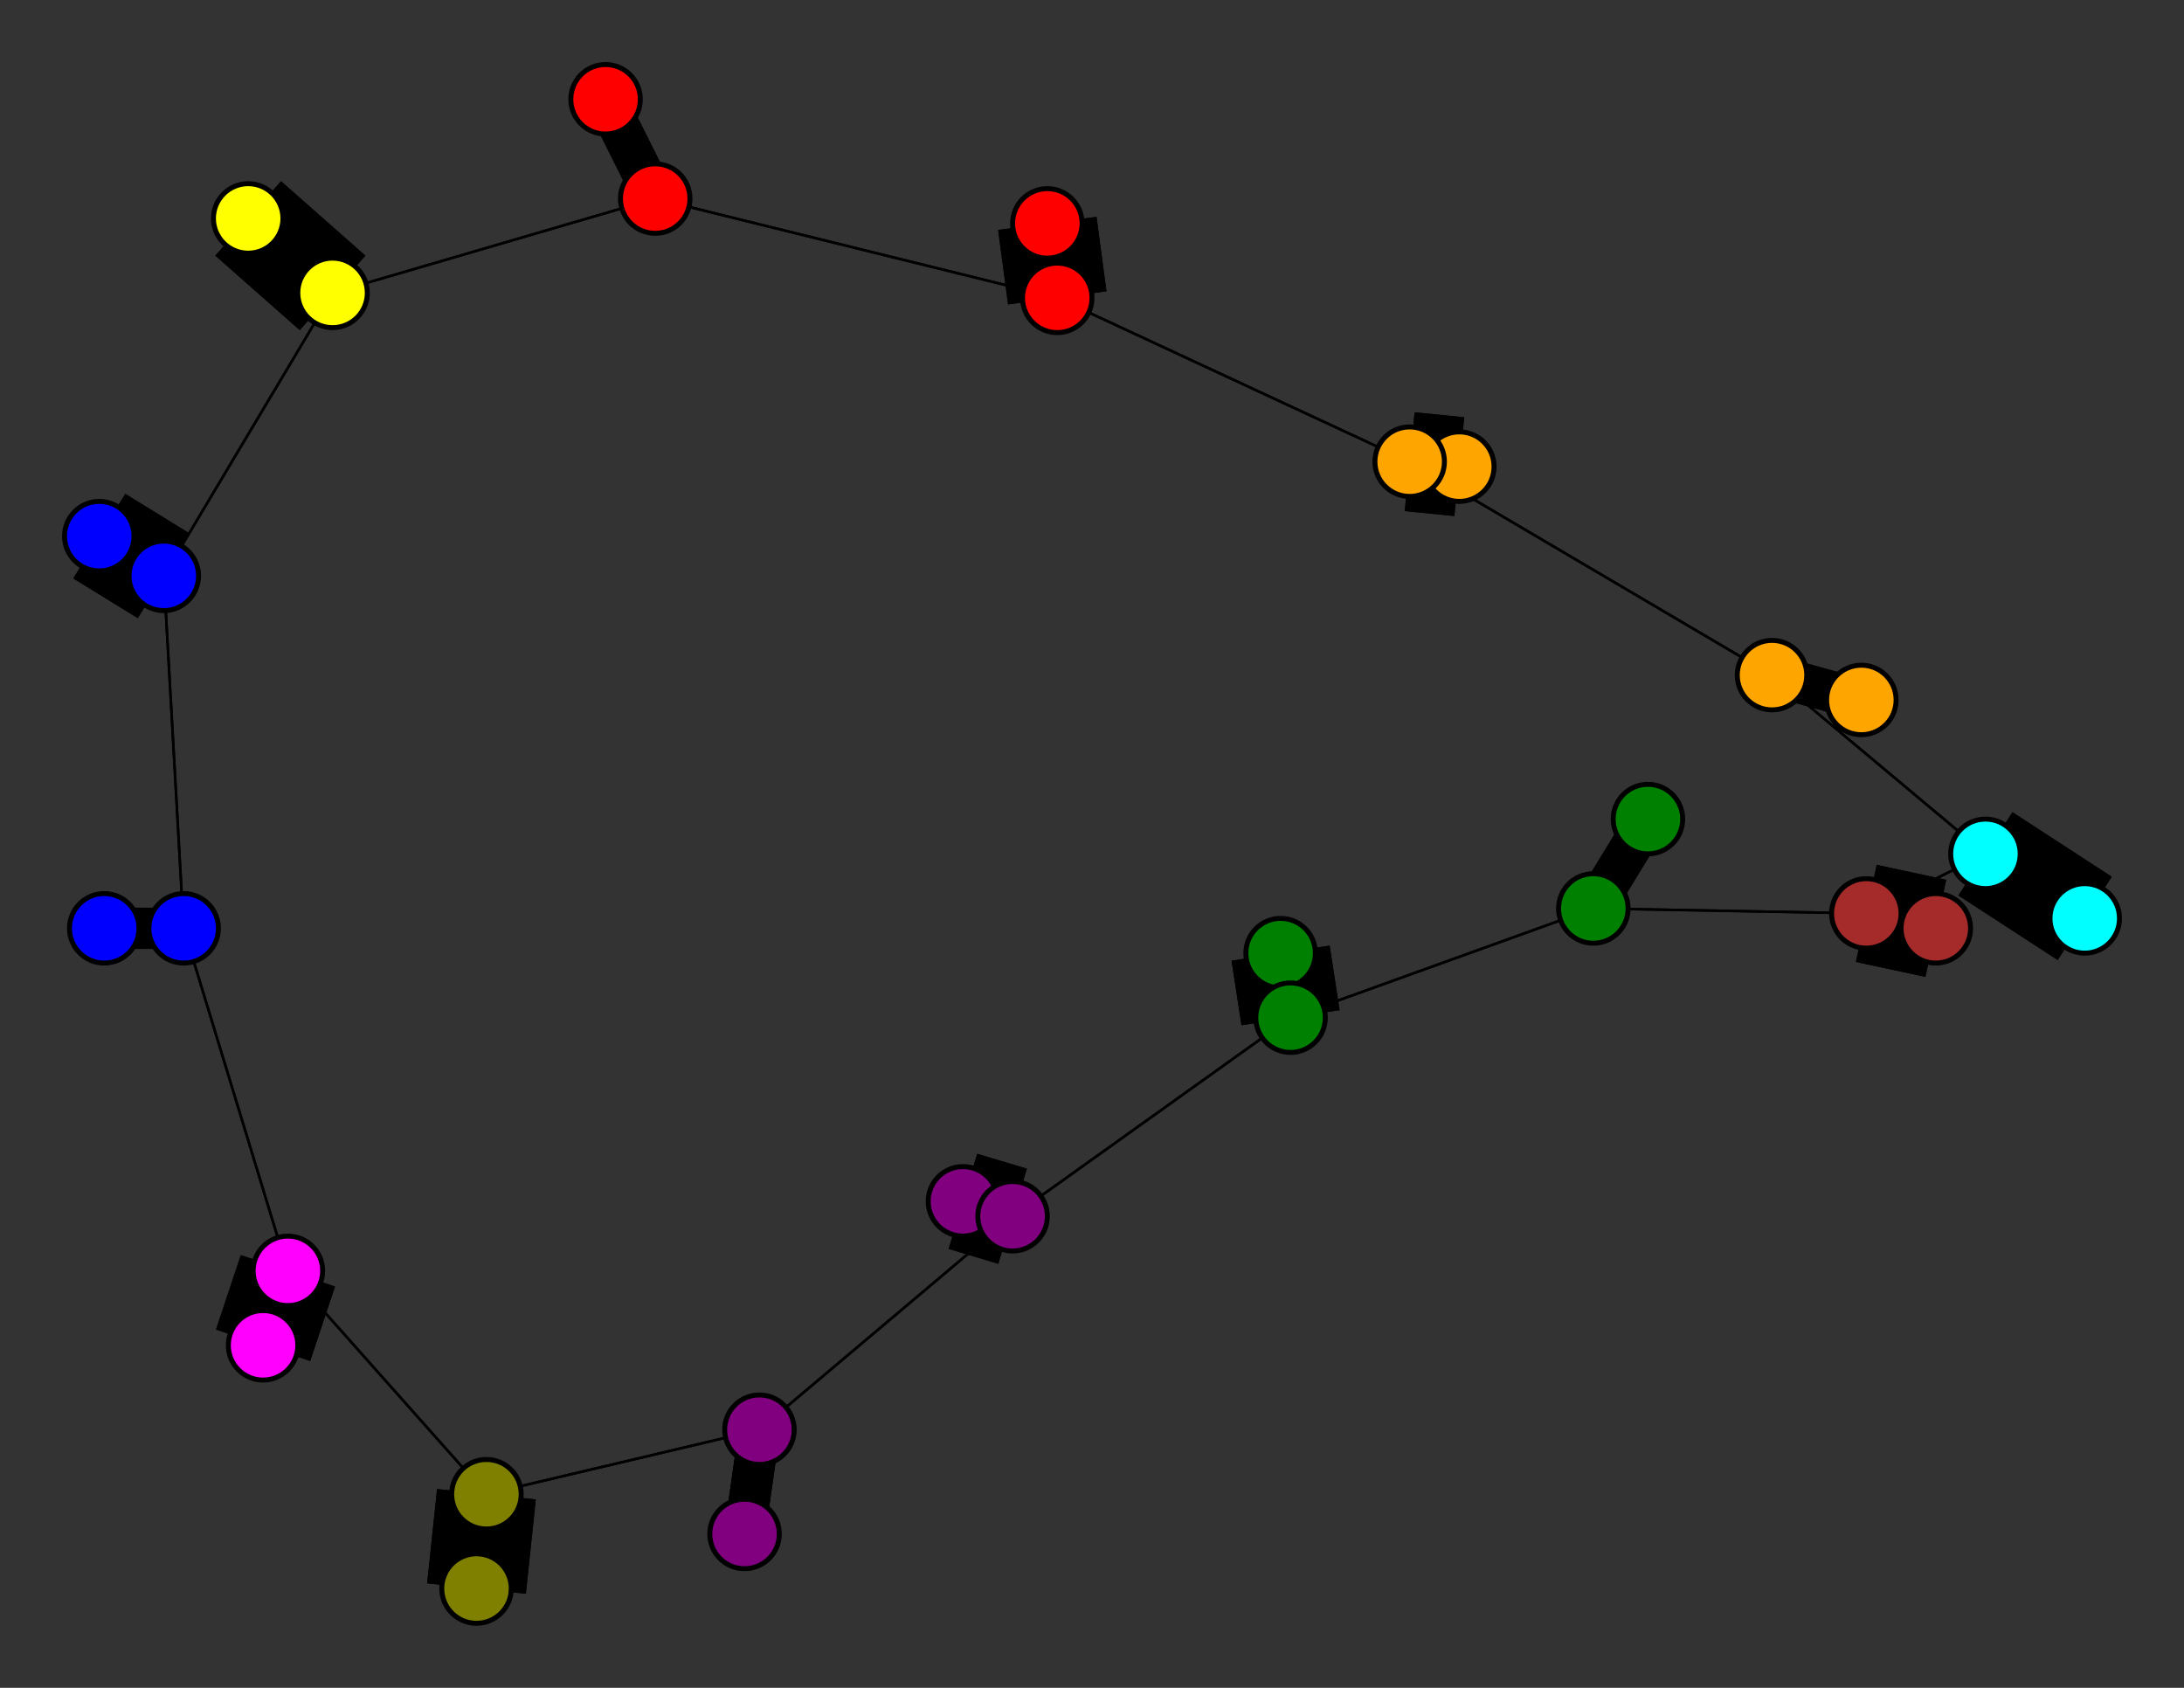 <svg width="440" height="340" xmlns="http://www.w3.org/2000/svg">
<rect width="100%" height="100%" fill="#333333" stroke="none"/>
<path stroke-width="8.3" stroke="black" d="M 122 20 132 40"/>
<path stroke-width="20.0" stroke="black" d="M 420 185 400 172"/>
<path stroke-width="0.5" stroke="black" d="M 400 172 357 136"/>
<path stroke-width="20.0" stroke="black" d="M 400 172 420 185"/>
<path stroke-width="0.5" stroke="black" d="M 400 172 376 184"/>
<path stroke-width="20.0" stroke="black" d="M 20 108 33 116"/>
<path stroke-width="0.5" stroke="black" d="M 33 116 37 187"/>
<path stroke-width="0.5" stroke="black" d="M 33 116 67 59"/>
<path stroke-width="20.0" stroke="black" d="M 33 116 20 108"/>
<path stroke-width="20.0" stroke="black" d="M 390 187 376 184"/>
<path stroke-width="0.5" stroke="black" d="M 376 184 321 183"/>
<path stroke-width="0.5" stroke="black" d="M 376 184 400 172"/>
<path stroke-width="20.0" stroke="black" d="M 376 184 390 187"/>
<path stroke-width="20.0" stroke="black" d="M 98 301 96 320"/>
<path stroke-width="20.0" stroke="black" d="M 211 45 213 60"/>
<path stroke-width="20.0" stroke="black" d="M 213 60 211 45"/>
<path stroke-width="0.5" stroke="black" d="M 213 60 284 93"/>
<path stroke-width="20.0" stroke="black" d="M 258 192 260 205"/>
<path stroke-width="0.5" stroke="black" d="M 260 205 321 183"/>
<path stroke-width="20.0" stroke="black" d="M 260 205 258 192"/>
<path stroke-width="0.5" stroke="black" d="M 260 205 204 245"/>
<path stroke-width="20.0" stroke="black" d="M 294 94 284 93"/>
<path stroke-width="0.5" stroke="black" d="M 284 93 357 136"/>
<path stroke-width="0.5" stroke="black" d="M 284 93 213 60"/>
<path stroke-width="20.0" stroke="black" d="M 284 93 294 94"/>
<path stroke-width="20.0" stroke="black" d="M 194 242 204 245"/>
<path stroke-width="0.5" stroke="black" d="M 204 245 153 288"/>
<path stroke-width="0.5" stroke="black" d="M 213 60 132 40"/>
<path stroke-width="0.5" stroke="black" d="M 98 301 153 288"/>
<path stroke-width="0.5" stroke="black" d="M 98 301 58 256"/>
<path stroke-width="20.0" stroke="black" d="M 96 320 98 301"/>
<path stroke-width="8.3" stroke="black" d="M 132 40 122 20"/>
<path stroke-width="0.5" stroke="black" d="M 132 40 67 59"/>
<path stroke-width="0.5" stroke="black" d="M 132 40 213 60"/>
<path stroke-width="8.3" stroke="black" d="M 21 187 37 187"/>
<path stroke-width="8.3" stroke="black" d="M 37 187 21 187"/>
<path stroke-width="0.5" stroke="black" d="M 37 187 58 256"/>
<path stroke-width="0.5" stroke="black" d="M 37 187 33 116"/>
<path stroke-width="8.3" stroke="black" d="M 375 141 357 136"/>
<path stroke-width="8.3" stroke="black" d="M 357 136 375 141"/>
<path stroke-width="0.5" stroke="black" d="M 357 136 400 172"/>
<path stroke-width="0.5" stroke="black" d="M 357 136 284 93"/>
<path stroke-width="20.0" stroke="black" d="M 50 44 67 59"/>
<path stroke-width="0.5" stroke="black" d="M 67 59 132 40"/>
<path stroke-width="20.0" stroke="black" d="M 67 59 50 44"/>
<path stroke-width="0.5" stroke="black" d="M 67 59 33 116"/>
<path stroke-width="8.3" stroke="black" d="M 332 165 321 183"/>
<path stroke-width="8.3" stroke="black" d="M 321 183 332 165"/>
<path stroke-width="0.5" stroke="black" d="M 321 183 376 184"/>
<path stroke-width="0.5" stroke="black" d="M 321 183 260 205"/>
<path stroke-width="20.0" stroke="black" d="M 53 271 58 256"/>
<path stroke-width="0.5" stroke="black" d="M 58 256 37 187"/>
<path stroke-width="20.0" stroke="black" d="M 58 256 53 271"/>
<path stroke-width="0.5" stroke="black" d="M 58 256 98 301"/>
<path stroke-width="8.3" stroke="black" d="M 150 309 153 288"/>
<path stroke-width="8.3" stroke="black" d="M 153 288 150 309"/>
<path stroke-width="0.5" stroke="black" d="M 153 288 98 301"/>
<path stroke-width="0.5" stroke="black" d="M 153 288 204 245"/>
<path stroke-width="0.5" stroke="black" d="M 204 245 260 205"/>
<path stroke-width="20.0" stroke="black" d="M 204 245 194 242"/>
<circle cx="122" cy="20" r="7.0" style="fill:red;stroke:black;stroke-width:1.0"/>
<circle cx="132" cy="40" r="7.0" style="fill:red;stroke:black;stroke-width:1.0"/>
<circle cx="21" cy="187" r="7.0" style="fill:blue;stroke:black;stroke-width:1.0"/>
<circle cx="37" cy="187" r="7.0" style="fill:blue;stroke:black;stroke-width:1.0"/>
<circle cx="375" cy="141" r="7.0" style="fill:orange;stroke:black;stroke-width:1.0"/>
<circle cx="357" cy="136" r="7.0" style="fill:orange;stroke:black;stroke-width:1.0"/>
<circle cx="50" cy="44" r="7.0" style="fill:yellow;stroke:black;stroke-width:1.0"/>
<circle cx="67" cy="59" r="7.0" style="fill:yellow;stroke:black;stroke-width:1.0"/>
<circle cx="332" cy="165" r="7.0" style="fill:green;stroke:black;stroke-width:1.0"/>
<circle cx="321" cy="183" r="7.0" style="fill:green;stroke:black;stroke-width:1.0"/>
<circle cx="53" cy="271" r="7.0" style="fill:fuchsia;stroke:black;stroke-width:1.0"/>
<circle cx="58" cy="256" r="7.0" style="fill:fuchsia;stroke:black;stroke-width:1.0"/>
<circle cx="150" cy="309" r="7.0" style="fill:purple;stroke:black;stroke-width:1.0"/>
<circle cx="153" cy="288" r="7.0" style="fill:purple;stroke:black;stroke-width:1.0"/>
<circle cx="96" cy="320" r="7.0" style="fill:olive;stroke:black;stroke-width:1.0"/>
<circle cx="98" cy="301" r="7.0" style="fill:olive;stroke:black;stroke-width:1.0"/>
<circle cx="420" cy="185" r="7.0" style="fill:aqua;stroke:black;stroke-width:1.0"/>
<circle cx="400" cy="172" r="7.0" style="fill:aqua;stroke:black;stroke-width:1.0"/>
<circle cx="20" cy="108" r="7.0" style="fill:blue;stroke:black;stroke-width:1.0"/>
<circle cx="33" cy="116" r="7.0" style="fill:blue;stroke:black;stroke-width:1.0"/>
<circle cx="390" cy="187" r="7.0" style="fill:brown;stroke:black;stroke-width:1.0"/>
<circle cx="376" cy="184" r="7.0" style="fill:brown;stroke:black;stroke-width:1.0"/>
<circle cx="211" cy="45" r="7.0" style="fill:red;stroke:black;stroke-width:1.0"/>
<circle cx="213" cy="60" r="7.0" style="fill:red;stroke:black;stroke-width:1.0"/>
<circle cx="258" cy="192" r="7.0" style="fill:green;stroke:black;stroke-width:1.0"/>
<circle cx="260" cy="205" r="7.0" style="fill:green;stroke:black;stroke-width:1.0"/>
<circle cx="294" cy="94" r="7.0" style="fill:orange;stroke:black;stroke-width:1.0"/>
<circle cx="284" cy="93" r="7.0" style="fill:orange;stroke:black;stroke-width:1.0"/>
<circle cx="194" cy="242" r="7.0" style="fill:purple;stroke:black;stroke-width:1.0"/>
<circle cx="204" cy="245" r="7.0" style="fill:purple;stroke:black;stroke-width:1.0"/>
</svg>
